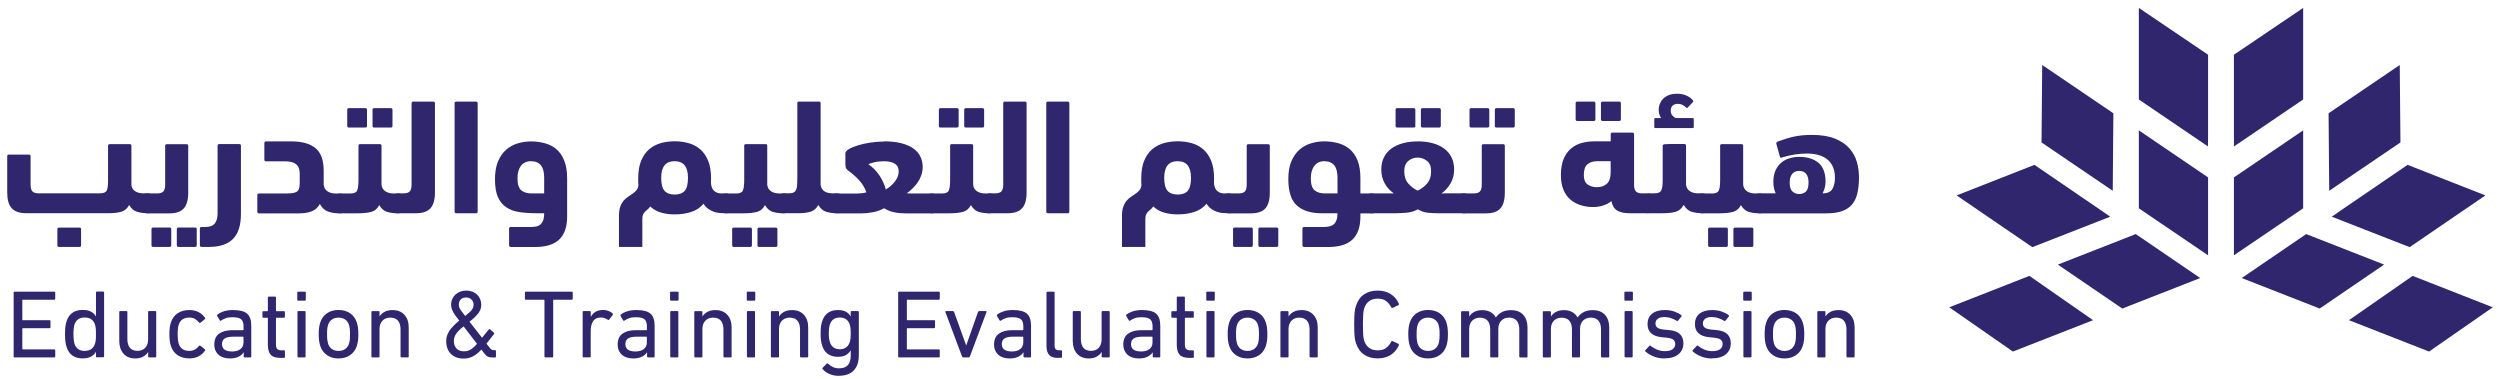 <svg width="284" height="43" viewBox="0 0 284 43" fill="none" xmlns="http://www.w3.org/2000/svg">
<path d="M12.274 16.562C12.274 16.439 12.339 16.375 12.463 16.375H14.74C14.864 16.375 14.929 16.439 14.929 16.562V21C14.954 21.298 15.084 21.538 15.331 21.706C15.571 21.881 15.915 21.965 16.35 21.965H16.759C17.005 21.965 17.193 22.049 17.317 22.224C17.44 22.399 17.505 22.684 17.505 23.079C17.505 23.837 17.258 24.22 16.759 24.22C16.298 24.22 15.896 24.161 15.545 24.051C15.195 23.941 14.903 23.682 14.669 23.287C14.481 23.662 14.202 23.909 13.838 24.032C13.468 24.155 12.956 24.22 12.294 24.22H3.007C2.222 24.22 1.664 24.032 1.327 23.649C0.989 23.274 0.82 22.678 0.82 21.868V17.748C0.82 17.625 0.885 17.56 1.009 17.56H3.286C3.41 17.56 3.475 17.625 3.475 17.748V20.974C3.475 21.35 3.546 21.602 3.689 21.745C3.831 21.887 4.059 21.959 4.37 21.959H11.359C11.755 21.959 12.008 21.861 12.119 21.661C12.222 21.46 12.274 21.097 12.274 20.559V16.549V16.562ZM6.706 28.055C6.583 28.055 6.518 27.99 6.518 27.867V26.04C6.518 25.917 6.583 25.852 6.706 25.852H9.023C9.146 25.852 9.211 25.917 9.211 26.04V27.867C9.211 27.99 9.146 28.055 9.023 28.055H6.706Z" fill="#2F266D"/>
<path d="M16.704 24.226C16.458 24.226 16.27 24.149 16.146 23.993C16.023 23.838 15.958 23.559 15.958 23.164C15.958 22.367 16.205 21.972 16.704 21.972H17.866C18.177 21.972 18.405 21.901 18.547 21.758C18.69 21.616 18.762 21.357 18.762 20.987V16.569C18.762 16.446 18.82 16.381 18.95 16.381H21.195C21.318 16.381 21.383 16.446 21.383 16.569V21.888C21.383 22.698 21.215 23.294 20.884 23.669C20.553 24.051 19.994 24.239 19.216 24.239H16.717L16.704 24.226ZM17.399 28.048C17.275 28.048 17.21 27.984 17.21 27.86V26.034C17.21 25.911 17.275 25.846 17.399 25.846H19.268C19.391 25.846 19.456 25.911 19.456 26.034V27.86C19.456 27.984 19.391 28.048 19.268 28.048H17.399ZM20.274 28.048C20.15 28.048 20.085 27.984 20.085 27.86V26.034C20.085 25.911 20.15 25.846 20.274 25.846H22.162C22.285 25.846 22.35 25.911 22.35 26.034V27.86C22.35 27.984 22.285 28.048 22.162 28.048H20.274Z" fill="#2F266D"/>
<path d="M22.893 28.048C22.77 28.048 22.705 27.983 22.705 27.86V25.975C22.705 25.852 22.77 25.787 22.893 25.787H23.302C23.815 25.787 24.178 25.657 24.392 25.398C24.613 25.139 24.717 24.737 24.717 24.206V16.555C24.717 16.433 24.782 16.368 24.905 16.368H27.183C27.306 16.368 27.371 16.433 27.371 16.555V24.297C27.371 25.579 27.073 26.525 26.476 27.134C25.878 27.743 24.97 28.048 23.75 28.048H22.893Z" fill="#2F266D"/>
<path d="M32.645 21.972C32.956 21.972 33.203 21.953 33.391 21.907C33.579 21.862 33.716 21.791 33.813 21.693C33.91 21.596 33.969 21.467 34.001 21.305C34.034 21.143 34.047 20.942 34.047 20.709V19.705C34.047 19.219 33.904 18.869 33.625 18.649C33.346 18.428 32.924 18.325 32.366 18.325H30.218C30.095 18.325 30.03 18.26 30.03 18.137V16.252C30.03 16.129 30.095 16.064 30.218 16.064H33.151C34.313 16.064 35.202 16.317 35.831 16.822C36.461 17.327 36.772 18.195 36.772 19.426V20.974C36.798 21.285 36.928 21.532 37.175 21.713C37.415 21.894 37.759 21.985 38.194 21.985H38.602C38.849 21.985 39.037 22.069 39.16 22.244C39.284 22.419 39.349 22.704 39.349 23.099C39.349 23.857 39.102 24.239 38.602 24.239C38.103 24.239 37.648 24.168 37.266 24.032C36.883 23.896 36.578 23.611 36.337 23.177C36.11 23.572 35.805 23.851 35.41 24.006C35.02 24.162 34.527 24.239 33.943 24.239H29.42C29.296 24.239 29.231 24.174 29.231 24.052V22.166C29.231 22.043 29.296 21.979 29.42 21.979H32.632L32.645 21.972Z" fill="#2F266D"/>
<path d="M40.718 16.562C40.718 16.439 40.776 16.374 40.906 16.374H43.151C43.275 16.374 43.34 16.439 43.34 16.562V20.967C43.366 21.278 43.495 21.524 43.742 21.706C43.982 21.887 44.326 21.978 44.761 21.978H45.189C45.436 21.978 45.624 22.062 45.747 22.237C45.871 22.412 45.935 22.697 45.935 23.092C45.935 23.85 45.689 24.232 45.189 24.232C44.69 24.232 44.307 24.174 43.956 24.064C43.606 23.954 43.314 23.695 43.08 23.299C42.879 23.695 42.587 23.954 42.197 24.064C41.808 24.174 41.276 24.232 40.595 24.232H38.667C38.421 24.232 38.232 24.154 38.109 23.999C37.986 23.843 37.921 23.552 37.921 23.131C37.921 22.71 37.979 22.412 38.096 22.237C38.213 22.062 38.408 21.978 38.667 21.978H39.829C40.225 21.978 40.478 21.861 40.575 21.634C40.672 21.408 40.724 21.013 40.724 20.449V16.569L40.718 16.562ZM39.634 14.489C39.511 14.489 39.446 14.424 39.446 14.301V12.475C39.446 12.351 39.511 12.287 39.634 12.287H41.503C41.626 12.287 41.691 12.351 41.691 12.475V14.301C41.691 14.424 41.626 14.489 41.503 14.489H39.634ZM42.509 14.489C42.386 14.489 42.321 14.424 42.321 14.301V12.475C42.321 12.351 42.386 12.287 42.509 12.287H44.398C44.521 12.287 44.586 12.351 44.586 12.475V14.301C44.586 14.424 44.521 14.489 44.398 14.489H42.509Z" fill="#2F266D"/>
<path d="M45.204 24.226C44.958 24.226 44.77 24.18 44.646 24.096C44.523 24.012 44.458 23.837 44.458 23.571C44.458 23.422 44.471 23.254 44.503 23.066C44.536 22.878 44.575 22.703 44.633 22.541C44.692 22.379 44.763 22.243 44.86 22.133C44.958 22.023 45.068 21.965 45.204 21.965H45.86C46.171 21.965 46.398 21.893 46.541 21.751C46.684 21.608 46.755 21.349 46.755 20.98V11.729C46.755 11.606 46.82 11.541 46.944 11.541H49.221C49.345 11.541 49.41 11.606 49.41 11.729V21.874C49.41 22.684 49.241 23.28 48.903 23.655C48.566 24.038 48.008 24.226 47.223 24.226H45.204Z" fill="#2F266D"/>
<path d="M54.262 24.038C54.262 24.161 54.197 24.226 54.074 24.226H51.829C51.706 24.226 51.641 24.161 51.641 24.038V11.729C51.641 11.606 51.706 11.541 51.829 11.541H54.074C54.197 11.541 54.262 11.606 54.262 11.729V24.038Z" fill="#2F266D"/>
<path d="M58.022 28.048C57.898 28.048 57.833 27.984 57.833 27.861V25.976C57.833 25.852 57.898 25.788 58.022 25.788H60.17C60.416 25.788 60.643 25.775 60.844 25.742C61.046 25.71 61.214 25.639 61.357 25.529C61.5 25.418 61.61 25.256 61.695 25.056C61.773 24.848 61.818 24.576 61.818 24.226H61.033C60.286 24.226 59.618 24.181 59.021 24.097C58.43 24.013 57.924 23.825 57.509 23.546C57.094 23.268 56.776 22.872 56.555 22.374C56.334 21.868 56.23 21.195 56.23 20.352C56.23 19.556 56.347 18.882 56.574 18.338C56.802 17.794 57.113 17.347 57.489 17.016C57.872 16.679 58.307 16.44 58.8 16.291C59.294 16.142 59.8 16.064 60.325 16.064C60.851 16.064 61.396 16.135 61.896 16.271C62.395 16.407 62.83 16.634 63.207 16.951C63.583 17.269 63.875 17.696 64.096 18.241C64.316 18.785 64.427 19.452 64.427 20.249V24.596C64.427 25.762 64.128 26.636 63.531 27.206C62.934 27.776 62.006 28.061 60.747 28.061H58.022V28.048ZM60.338 18.312C59.826 18.312 59.443 18.487 59.177 18.837C58.917 19.186 58.787 19.659 58.787 20.255C58.787 20.942 58.937 21.395 59.229 21.629C59.521 21.862 59.904 21.972 60.377 21.972H61.818V20.165C61.818 18.934 61.325 18.318 60.345 18.318L60.338 18.312Z" fill="#2F266D"/>
<path d="M76.636 24.355C76.072 24.355 75.559 24.284 75.092 24.148C74.624 24.012 74.216 23.779 73.865 23.455C73.774 23.591 73.683 23.695 73.586 23.772C73.489 23.85 73.391 23.928 73.294 24.025C73.197 24.122 73.125 24.232 73.061 24.362C72.996 24.491 72.97 24.673 72.97 24.893V28.048H70.315V24.504C70.315 24.083 70.367 23.733 70.465 23.468C70.562 23.202 70.692 22.975 70.848 22.794C71.003 22.613 71.172 22.464 71.354 22.347C71.535 22.23 71.711 22.114 71.879 21.991C72.048 21.874 72.191 21.744 72.308 21.602C72.424 21.459 72.496 21.272 72.522 21.032C72.509 20.922 72.502 20.805 72.502 20.676V20.287C72.502 19.464 72.613 18.784 72.84 18.246C73.067 17.709 73.365 17.275 73.748 16.951C74.131 16.627 74.573 16.4 75.072 16.258C75.572 16.122 76.098 16.05 76.643 16.05C77.188 16.05 77.713 16.122 78.213 16.258C78.713 16.394 79.154 16.627 79.531 16.951C79.913 17.275 80.212 17.709 80.439 18.246C80.666 18.784 80.777 19.471 80.777 20.287C80.777 20.371 80.777 20.455 80.77 20.54C80.764 20.617 80.764 20.695 80.764 20.773C80.79 21.181 80.906 21.485 81.121 21.68C81.335 21.874 81.601 21.971 81.925 21.971H82.451C82.698 21.971 82.886 22.055 83.009 22.23C83.132 22.405 83.197 22.69 83.197 23.085C83.197 23.843 82.951 24.226 82.451 24.226C82.224 24.226 81.997 24.219 81.769 24.2C81.536 24.18 81.315 24.135 81.095 24.057C80.874 23.98 80.666 23.876 80.465 23.733C80.264 23.591 80.082 23.396 79.92 23.144C79.544 23.591 79.076 23.908 78.505 24.083C77.934 24.265 77.318 24.355 76.643 24.355H76.636ZM76.636 18.311C75.624 18.311 75.111 18.939 75.111 20.196C75.111 20.902 75.241 21.401 75.494 21.68C75.747 21.958 76.13 22.101 76.636 22.101C77.142 22.101 77.538 21.958 77.785 21.68C78.031 21.401 78.155 20.909 78.155 20.196C78.155 18.939 77.649 18.311 76.63 18.311H76.636Z" fill="#2F266D"/>
<path d="M84.537 16.562C84.537 16.439 84.596 16.375 84.725 16.375H86.971C87.094 16.375 87.159 16.439 87.159 16.562V20.968C87.185 21.278 87.315 21.525 87.561 21.706C87.802 21.887 88.145 21.978 88.58 21.978H89.008C89.255 21.978 89.443 22.062 89.567 22.237C89.69 22.412 89.755 22.697 89.755 23.092C89.755 23.85 89.508 24.232 89.008 24.232C88.509 24.232 88.126 24.174 87.775 24.064C87.425 23.954 87.133 23.695 86.899 23.3C86.698 23.695 86.406 23.954 86.017 24.064C85.627 24.174 85.095 24.232 84.414 24.232H82.487C82.24 24.232 82.052 24.155 81.928 23.999C81.805 23.844 81.74 23.552 81.74 23.131C81.74 22.71 81.799 22.412 81.915 22.237C82.032 22.062 82.227 21.978 82.487 21.978H83.648C84.044 21.978 84.297 21.861 84.394 21.635C84.492 21.408 84.544 21.013 84.544 20.449V16.569L84.537 16.562ZM83.363 28.055C83.239 28.055 83.174 27.99 83.174 27.867V26.04C83.174 25.917 83.239 25.852 83.363 25.852H85.232C85.355 25.852 85.42 25.917 85.42 26.04V27.867C85.42 27.99 85.355 28.055 85.232 28.055H83.363ZM86.237 28.055C86.114 28.055 86.049 27.99 86.049 27.867V26.04C86.049 25.917 86.114 25.852 86.237 25.852H88.126C88.249 25.852 88.314 25.917 88.314 26.04V27.867C88.314 27.99 88.249 28.055 88.126 28.055H86.237Z" fill="#2F266D"/>
<path d="M90.57 11.729C90.57 11.606 90.635 11.541 90.758 11.541H93.036C93.159 11.541 93.224 11.606 93.224 11.729V20.961C93.25 21.285 93.38 21.531 93.613 21.706C93.847 21.881 94.191 21.965 94.639 21.965H95.067C95.314 21.965 95.502 22.049 95.625 22.224C95.748 22.399 95.813 22.684 95.813 23.079C95.813 23.837 95.567 24.219 95.067 24.219C94.567 24.219 94.184 24.161 93.834 24.051C93.484 23.941 93.192 23.681 92.958 23.286C92.77 23.649 92.497 23.895 92.147 24.025C91.79 24.154 91.31 24.219 90.7 24.219H89.019C88.772 24.219 88.584 24.174 88.461 24.09C88.337 24.005 88.272 23.831 88.272 23.565C88.272 23.416 88.285 23.247 88.318 23.06C88.35 22.872 88.389 22.697 88.448 22.535C88.506 22.373 88.578 22.237 88.675 22.127C88.772 22.017 88.882 21.958 89.019 21.958H89.674C89.888 21.958 90.057 21.919 90.18 21.848C90.304 21.777 90.394 21.667 90.453 21.524C90.511 21.382 90.544 21.207 90.557 20.993C90.57 20.779 90.576 20.54 90.576 20.267V11.723L90.57 11.729Z" fill="#2F266D"/>
<path d="M100.424 16.057C101.183 16.057 101.838 16.128 102.396 16.271C102.948 16.413 103.409 16.614 103.772 16.88C104.136 17.139 104.395 17.45 104.564 17.806C104.733 18.163 104.817 18.545 104.817 18.953C104.817 19.29 104.765 19.607 104.661 19.905C104.557 20.203 104.415 20.482 104.239 20.734C104.064 20.987 103.869 21.22 103.649 21.427C103.428 21.635 103.214 21.81 103.006 21.959C103.143 21.972 103.285 21.978 103.428 21.978H105.829C106.076 21.978 106.258 22.062 106.374 22.231C106.485 22.399 106.543 22.684 106.543 23.079C106.543 23.539 106.478 23.85 106.348 24.006C106.219 24.161 106.043 24.239 105.836 24.239H102.864C102.416 24.239 101.988 24.2 101.585 24.116C101.183 24.038 100.8 23.883 100.437 23.656C100.028 23.883 99.586 24.032 99.126 24.116C98.665 24.194 98.256 24.239 97.893 24.239H95.07C94.823 24.239 94.641 24.168 94.531 24.032C94.421 23.896 94.362 23.604 94.362 23.157C94.362 22.807 94.408 22.529 94.505 22.308C94.596 22.088 94.791 21.985 95.076 21.985H97.036C97.25 21.985 97.477 21.985 97.717 21.965C97.957 21.952 98.191 21.913 98.418 21.855C98.243 21.33 97.964 20.864 97.575 20.449C97.185 20.035 96.763 19.665 96.303 19.341C96.205 19.264 96.134 19.18 96.095 19.069C96.056 18.966 96.037 18.817 96.037 18.629V17.418C96.037 17.256 96.166 17.1 96.426 16.945C96.686 16.789 97.029 16.647 97.445 16.517C97.86 16.387 98.334 16.284 98.853 16.2C99.379 16.122 99.898 16.077 100.424 16.077V16.057ZM100.631 21.525C101.04 21.279 101.39 20.974 101.67 20.611C101.949 20.248 102.091 19.873 102.091 19.471C102.091 19.069 101.942 18.778 101.65 18.596C101.358 18.409 100.949 18.318 100.424 18.318C100.002 18.318 99.625 18.357 99.301 18.441C98.976 18.519 98.762 18.596 98.645 18.655C99.158 19.005 99.58 19.439 99.917 19.951C100.255 20.469 100.488 20.993 100.625 21.525H100.631Z" fill="#2F266D"/>
<path d="M107.929 16.562C107.929 16.439 107.987 16.374 108.117 16.374H110.362C110.486 16.374 110.551 16.439 110.551 16.562V20.967C110.577 21.278 110.706 21.524 110.953 21.706C111.193 21.887 111.537 21.978 111.972 21.978H112.4C112.647 21.978 112.835 22.062 112.958 22.237C113.082 22.412 113.146 22.697 113.146 23.092C113.146 23.85 112.9 24.232 112.4 24.232C111.9 24.232 111.518 24.174 111.167 24.064C110.817 23.954 110.525 23.695 110.291 23.299C110.09 23.695 109.798 23.954 109.408 24.064C109.019 24.174 108.487 24.232 107.806 24.232H105.878C105.632 24.232 105.443 24.154 105.32 23.999C105.197 23.843 105.132 23.552 105.132 23.131C105.132 22.71 105.19 22.412 105.307 22.237C105.424 22.062 105.619 21.978 105.878 21.978H107.04C107.436 21.978 107.689 21.861 107.786 21.634C107.883 21.408 107.935 21.013 107.935 20.449V16.569L107.929 16.562ZM106.845 14.489C106.722 14.489 106.657 14.424 106.657 14.301V12.475C106.657 12.351 106.722 12.287 106.845 12.287H108.714C108.837 12.287 108.902 12.351 108.902 12.475V14.301C108.902 14.424 108.837 14.489 108.714 14.489H106.845ZM109.72 14.489C109.597 14.489 109.532 14.424 109.532 14.301V12.475C109.532 12.351 109.597 12.287 109.72 12.287H111.608C111.732 12.287 111.797 12.351 111.797 12.475V14.301C111.797 14.424 111.732 14.489 111.608 14.489H109.72Z" fill="#2F266D"/>
<path d="M112.415 24.226C112.169 24.226 111.98 24.18 111.857 24.096C111.734 24.012 111.669 23.837 111.669 23.571C111.669 23.422 111.682 23.254 111.714 23.066C111.747 22.878 111.786 22.703 111.844 22.541C111.903 22.379 111.974 22.243 112.071 22.133C112.169 22.023 112.279 21.965 112.415 21.965H113.071C113.382 21.965 113.609 21.893 113.752 21.751C113.895 21.608 113.966 21.349 113.966 20.98V11.729C113.966 11.606 114.031 11.541 114.154 11.541H116.432C116.556 11.541 116.62 11.606 116.62 11.729V21.874C116.62 22.684 116.452 23.28 116.114 23.655C115.777 24.038 115.219 24.226 114.433 24.226H112.415Z" fill="#2F266D"/>
<path d="M121.479 24.038C121.479 24.161 121.414 24.226 121.291 24.226H119.046C118.922 24.226 118.857 24.161 118.857 24.038V11.729C118.857 11.606 118.922 11.541 119.046 11.541H121.291C121.414 11.541 121.479 11.606 121.479 11.729V24.038Z" fill="#2F266D"/>
<path d="M133.779 24.355C133.214 24.355 132.702 24.284 132.234 24.148C131.767 24.012 131.358 23.779 131.008 23.455C130.917 23.591 130.826 23.695 130.729 23.772C130.631 23.85 130.534 23.928 130.437 24.025C130.339 24.122 130.268 24.232 130.203 24.362C130.138 24.491 130.112 24.673 130.112 24.893V28.048H127.458V24.504C127.458 24.083 127.51 23.733 127.607 23.468C127.705 23.202 127.834 22.975 127.99 22.794C128.146 22.613 128.315 22.464 128.496 22.347C128.678 22.23 128.853 22.114 129.022 21.991C129.191 21.874 129.333 21.744 129.45 21.602C129.567 21.459 129.638 21.272 129.664 21.032C129.651 20.922 129.645 20.805 129.645 20.676V20.287C129.645 19.464 129.755 18.784 129.982 18.246C130.21 17.709 130.508 17.275 130.891 16.951C131.274 16.627 131.715 16.4 132.215 16.258C132.715 16.122 133.24 16.05 133.785 16.05C134.33 16.05 134.856 16.122 135.356 16.258C135.855 16.394 136.297 16.627 136.673 16.951C137.056 17.275 137.355 17.709 137.582 18.246C137.809 18.784 137.919 19.471 137.919 20.287C137.919 20.371 137.919 20.455 137.913 20.54C137.906 20.617 137.906 20.695 137.906 20.773C137.932 21.181 138.049 21.485 138.263 21.68C138.477 21.874 138.743 21.971 139.068 21.971H139.593C139.84 21.971 140.028 22.055 140.152 22.23C140.275 22.405 140.34 22.69 140.34 23.085C140.34 23.843 140.093 24.226 139.593 24.226C139.366 24.226 139.139 24.219 138.912 24.2C138.678 24.18 138.458 24.135 138.237 24.057C138.016 23.98 137.809 23.876 137.608 23.733C137.406 23.591 137.225 23.396 137.063 23.144C136.686 23.591 136.219 23.908 135.648 24.083C135.077 24.265 134.46 24.355 133.785 24.355H133.779ZM133.779 18.311C132.766 18.311 132.254 18.939 132.254 20.196C132.254 20.902 132.384 21.401 132.637 21.68C132.89 21.958 133.273 22.101 133.779 22.101C134.285 22.101 134.681 21.958 134.927 21.68C135.174 21.401 135.297 20.909 135.297 20.196C135.297 18.939 134.791 18.311 133.772 18.311H133.779Z" fill="#2F266D"/>
<path d="M139.569 24.226C139.322 24.226 139.134 24.149 139.01 23.993C138.887 23.838 138.822 23.559 138.822 23.164C138.822 22.367 139.069 21.972 139.569 21.972H140.73C141.042 21.972 141.269 21.901 141.412 21.758C141.554 21.616 141.626 21.357 141.626 20.987V16.569C141.626 16.446 141.684 16.381 141.814 16.381H144.059C144.183 16.381 144.248 16.446 144.248 16.569V21.888C144.248 22.698 144.079 23.294 143.748 23.669C143.417 24.051 142.859 24.239 142.08 24.239H139.582L139.569 24.226ZM140.263 28.048C140.14 28.048 140.075 27.984 140.075 27.86V26.034C140.075 25.911 140.14 25.846 140.263 25.846H142.132C142.255 25.846 142.32 25.911 142.32 26.034V27.86C142.32 27.984 142.255 28.048 142.132 28.048H140.263ZM143.138 28.048C143.015 28.048 142.95 27.984 142.95 27.86V26.034C142.95 25.911 143.015 25.846 143.138 25.846H145.026C145.15 25.846 145.214 25.911 145.214 26.034V27.86C145.214 27.984 145.15 28.048 145.026 28.048H143.138Z" fill="#2F266D"/>
<path d="M148.144 28.048C148.02 28.048 147.955 27.983 147.955 27.86V25.975C147.955 25.852 148.02 25.787 148.144 25.787H150.292C150.551 25.787 150.785 25.768 150.993 25.723C151.2 25.677 151.369 25.599 151.505 25.489C151.642 25.379 151.745 25.217 151.823 25.016C151.901 24.809 151.934 24.55 151.934 24.226H150.142C148.922 24.226 147.981 23.934 147.332 23.352C146.677 22.768 146.353 21.764 146.353 20.346C146.353 19.549 146.469 18.875 146.696 18.331C146.93 17.787 147.235 17.34 147.612 17.009C147.994 16.672 148.429 16.433 148.922 16.284C149.416 16.135 149.922 16.057 150.447 16.057C150.973 16.057 151.518 16.128 152.018 16.264C152.518 16.401 152.952 16.627 153.329 16.945C153.705 17.262 153.997 17.69 154.218 18.234C154.439 18.771 154.542 19.445 154.542 20.242V21.978H155.814C156.314 21.978 156.561 22.354 156.561 23.099C156.561 23.572 156.502 23.876 156.385 24.025C156.269 24.174 156.08 24.239 155.814 24.239H154.542V24.595C154.542 25.761 154.244 26.636 153.647 27.206C153.05 27.776 152.122 28.061 150.863 28.061H148.137L148.144 28.048ZM150.46 18.311C149.961 18.311 149.578 18.486 149.312 18.836C149.046 19.186 148.909 19.659 148.909 20.255C148.909 20.942 149.059 21.395 149.351 21.628C149.643 21.861 150.026 21.972 150.499 21.972H151.94V20.164C151.94 18.933 151.447 18.318 150.46 18.318V18.311Z" fill="#2F266D"/>
<path d="M161.049 16.057C161.685 16.057 162.256 16.128 162.762 16.271C163.275 16.413 163.71 16.62 164.067 16.886C164.424 17.152 164.703 17.488 164.897 17.884C165.092 18.279 165.189 18.739 165.189 19.264C165.189 19.847 165.053 20.371 164.781 20.838C164.508 21.304 164.164 21.686 163.742 21.984C163.84 21.971 163.943 21.965 164.054 21.965H166.267C166.513 21.965 166.701 22.043 166.825 22.198C166.948 22.354 167.013 22.652 167.013 23.086C167.013 23.52 166.955 23.805 166.838 23.973C166.721 24.142 166.533 24.226 166.267 24.226H163.483C163.035 24.226 162.613 24.206 162.211 24.168C161.808 24.129 161.432 23.999 161.069 23.779C160.66 24.006 160.218 24.135 159.751 24.168C159.284 24.2 158.869 24.226 158.505 24.226H155.799C155.539 24.226 155.345 24.142 155.228 23.967C155.111 23.792 155.053 23.494 155.053 23.073C155.053 22.677 155.111 22.392 155.228 22.224C155.345 22.056 155.533 21.971 155.799 21.971H158.343C157.921 21.686 157.577 21.311 157.311 20.844C157.045 20.378 156.915 19.853 156.915 19.27C156.915 18.745 157.013 18.285 157.207 17.89C157.402 17.495 157.675 17.158 158.038 16.892C158.395 16.627 158.836 16.42 159.342 16.277C159.855 16.135 160.426 16.063 161.056 16.063L161.049 16.057ZM158.726 14.489C158.603 14.489 158.538 14.424 158.538 14.301V12.475C158.538 12.351 158.603 12.287 158.726 12.287H160.595C160.718 12.287 160.783 12.351 160.783 12.475V14.301C160.783 14.424 160.718 14.489 160.595 14.489H158.726ZM161.049 17.903C160.647 17.903 160.296 18.026 159.985 18.279C159.68 18.525 159.524 18.927 159.524 19.471C159.524 20.015 159.673 20.501 159.978 20.844C160.277 21.188 160.634 21.46 161.049 21.654C161.464 21.453 161.821 21.188 162.12 20.844C162.418 20.501 162.574 20.047 162.574 19.471C162.574 18.894 162.418 18.525 162.107 18.279C161.795 18.033 161.445 17.903 161.056 17.903H161.049ZM161.601 14.489C161.477 14.489 161.412 14.424 161.412 14.301V12.475C161.412 12.351 161.477 12.287 161.601 12.287H163.489C163.612 12.287 163.677 12.351 163.677 12.475V14.301C163.677 14.424 163.612 14.489 163.489 14.489H161.601Z" fill="#2F266D"/>
<path d="M166.27 24.226C166.023 24.226 165.835 24.148 165.712 23.992C165.588 23.837 165.523 23.558 165.523 23.163C165.523 22.366 165.77 21.971 166.27 21.971H167.431C167.743 21.971 167.97 21.9 168.113 21.758C168.256 21.615 168.327 21.356 168.327 20.987V16.569C168.327 16.446 168.385 16.381 168.515 16.381H170.76C170.884 16.381 170.949 16.446 170.949 16.569V21.887C170.949 22.697 170.78 23.293 170.449 23.669C170.118 24.051 169.56 24.239 168.781 24.239H166.283L166.27 24.226ZM167.126 14.489C167.003 14.489 166.938 14.424 166.938 14.301V12.475C166.938 12.351 167.003 12.287 167.126 12.287H168.995C169.119 12.287 169.184 12.351 169.184 12.475V14.301C169.184 14.424 169.119 14.489 168.995 14.489H167.126ZM170.001 14.489C169.878 14.489 169.813 14.424 169.813 14.301V12.475C169.813 12.351 169.878 12.287 170.001 12.287H171.89C172.013 12.287 172.078 12.351 172.078 12.475V14.301C172.078 14.424 172.013 14.489 171.89 14.489H170.001Z" fill="#2F266D"/>
<path d="M182.977 16.057V15.254C182.977 15.13 183.042 15.066 183.165 15.066H185.443C185.567 15.066 185.631 15.13 185.631 15.254V20.98C185.631 21.356 185.703 21.608 185.846 21.751C185.988 21.893 186.216 21.965 186.527 21.965H187.105C187.604 21.965 187.851 22.347 187.851 23.105C187.851 23.539 187.792 23.837 187.676 23.992C187.559 24.148 187.364 24.226 187.105 24.226H185.164C184.554 24.226 184.08 24.128 183.737 23.934C183.393 23.74 183.165 23.377 183.055 22.846C182.783 23.073 182.465 23.235 182.101 23.351C181.738 23.468 181.361 23.52 180.959 23.52C180.472 23.52 180.012 23.448 179.57 23.312C179.129 23.176 178.74 22.962 178.402 22.677C178.065 22.392 177.799 22.017 177.61 21.557C177.416 21.097 177.318 20.54 177.318 19.879C177.318 19.134 177.429 18.512 177.643 18.02C177.857 17.527 178.149 17.139 178.499 16.847C178.856 16.556 179.259 16.348 179.713 16.232C180.167 16.115 180.635 16.057 181.102 16.057H182.971H182.977ZM179.181 13.744C179.058 13.744 178.993 13.679 178.993 13.556V11.729C178.993 11.606 179.058 11.541 179.181 11.541H181.05C181.173 11.541 181.238 11.606 181.238 11.729V13.556C181.238 13.679 181.173 13.744 181.05 13.744H179.181ZM181.433 21.259C181.906 21.259 182.276 21.123 182.555 20.857C182.834 20.591 182.971 20.17 182.971 19.6V18.311H181.485C181.017 18.311 180.635 18.421 180.349 18.648C180.063 18.875 179.921 19.283 179.921 19.879C179.921 20.391 180.063 20.747 180.349 20.954C180.635 21.162 180.991 21.265 181.426 21.265L181.433 21.259ZM182.056 13.744C181.932 13.744 181.868 13.679 181.868 13.556V11.729C181.868 11.606 181.932 11.541 182.056 11.541H183.944C184.067 11.541 184.132 11.606 184.132 11.729V13.556C184.132 13.679 184.067 13.744 183.944 13.744H182.056Z" fill="#2F266D"/>
<path d="M191.256 23.293C191.042 23.682 190.75 23.928 190.38 24.051C190.003 24.168 189.484 24.226 188.809 24.226H187.317C187.07 24.226 186.882 24.187 186.758 24.103C186.635 24.025 186.57 23.844 186.57 23.572C186.57 23.41 186.583 23.235 186.609 23.047C186.635 22.859 186.681 22.684 186.739 22.522C186.804 22.36 186.882 22.224 186.986 22.121C187.089 22.017 187.213 21.959 187.362 21.959H187.979C188.368 21.959 188.608 21.849 188.718 21.635C188.822 21.415 188.881 21.026 188.881 20.469V16.549C188.881 16.452 188.971 16.394 189.153 16.381C189.335 16.368 189.491 16.362 189.627 16.362H191.347C191.47 16.362 191.535 16.426 191.535 16.549V20.955C191.561 21.266 191.697 21.512 191.937 21.693C192.177 21.875 192.521 21.965 192.956 21.965H193.384C193.631 21.965 193.819 22.049 193.942 22.224C194.066 22.399 194.131 22.684 194.131 23.079C194.131 23.837 193.884 24.22 193.384 24.22C192.885 24.22 192.502 24.161 192.151 24.051C191.801 23.941 191.509 23.682 191.275 23.287L191.256 23.293ZM188.692 13.408C188.621 13.284 188.556 13.149 188.504 12.999C188.452 12.851 188.426 12.676 188.426 12.475C188.426 12.248 188.465 12.028 188.55 11.814C188.634 11.6 188.757 11.399 188.926 11.225C189.095 11.05 189.309 10.914 189.581 10.803C189.854 10.693 190.172 10.648 190.542 10.648C190.938 10.648 191.301 10.726 191.619 10.875C191.937 11.024 192.171 11.205 192.32 11.419C192.372 11.484 192.365 11.542 192.301 11.607L191.704 12.242C191.652 12.293 191.6 12.28 191.535 12.203C191.399 12.08 191.256 11.976 191.113 11.905C190.97 11.833 190.795 11.795 190.6 11.795C190.354 11.795 190.153 11.866 190.01 12.002C189.867 12.138 189.796 12.326 189.796 12.559C189.796 12.792 189.854 12.961 189.964 13.097C190.075 13.233 190.198 13.336 190.341 13.414H192.301C192.378 13.414 192.411 13.459 192.411 13.544V14.418C192.411 14.502 192.372 14.548 192.301 14.548H188.037C187.959 14.548 187.927 14.502 187.927 14.418V13.544C187.927 13.459 187.966 13.414 188.037 13.414H188.692V13.408Z" fill="#2F266D"/>
<path d="M195.402 16.562C195.402 16.439 195.461 16.375 195.591 16.375H197.836C197.959 16.375 198.024 16.439 198.024 16.562V20.968C198.05 21.278 198.186 21.525 198.427 21.706C198.667 21.887 199.011 21.978 199.445 21.978H199.874C200.12 21.978 200.309 22.062 200.432 22.237C200.555 22.412 200.62 22.697 200.62 23.092C200.62 23.85 200.373 24.232 199.874 24.232C199.374 24.232 198.991 24.174 198.641 24.064C198.29 23.954 197.998 23.695 197.765 23.3C197.57 23.695 197.271 23.954 196.882 24.064C196.493 24.174 195.961 24.232 195.279 24.232H193.352C193.105 24.232 192.917 24.155 192.794 23.999C192.67 23.844 192.605 23.552 192.605 23.131C192.605 22.71 192.664 22.412 192.781 22.237C192.897 22.062 193.092 21.978 193.352 21.978H194.513C194.909 21.978 195.162 21.861 195.26 21.635C195.357 21.408 195.409 21.013 195.409 20.449V16.569L195.402 16.562ZM194.228 28.055C194.105 28.055 194.04 27.99 194.04 27.867V26.04C194.04 25.917 194.105 25.852 194.228 25.852H196.097C196.22 25.852 196.285 25.917 196.285 26.04V27.867C196.285 27.99 196.22 28.055 196.097 28.055H194.228ZM197.103 28.055C196.979 28.055 196.915 27.99 196.915 27.867V26.04C196.915 25.917 196.979 25.852 197.103 25.852H198.991C199.114 25.852 199.179 25.917 199.179 26.04V27.867C199.179 27.99 199.114 28.055 198.991 28.055H197.103Z" fill="#2F266D"/>
<path d="M199.889 24.226C199.642 24.226 199.454 24.141 199.331 23.973C199.207 23.805 199.143 23.52 199.143 23.124C199.143 22.729 199.201 22.418 199.318 22.237C199.435 22.055 199.623 21.965 199.889 21.965H201.719C201.544 21.589 201.453 21.155 201.453 20.656C201.453 20.157 201.537 19.71 201.706 19.348C201.875 18.985 202.089 18.693 202.361 18.473C202.627 18.246 202.939 18.084 203.289 17.981C203.64 17.877 203.997 17.819 204.373 17.819C205.308 17.819 206.041 18.046 206.58 18.499C207.118 18.952 207.384 19.672 207.384 20.656C207.384 20.915 207.352 21.155 207.28 21.375C207.209 21.596 207.131 21.79 207.047 21.965C207.605 21.965 207.981 21.796 208.17 21.453C208.358 21.11 208.449 20.689 208.449 20.196C208.449 19.704 208.371 19.296 208.215 18.946C208.059 18.596 207.839 18.311 207.56 18.091C207.28 17.871 206.943 17.702 206.554 17.599C206.164 17.495 205.729 17.443 205.256 17.443C204.834 17.443 204.386 17.475 203.919 17.547C203.452 17.618 202.997 17.715 202.543 17.858C202.491 17.884 202.433 17.903 202.355 17.916C202.277 17.929 202.232 17.896 202.206 17.825L201.816 16.426C201.79 16.348 201.784 16.284 201.79 16.232C201.797 16.18 201.842 16.128 201.933 16.089C202.543 15.856 203.147 15.668 203.737 15.532C204.328 15.396 205.029 15.325 205.84 15.325C206.885 15.325 207.754 15.467 208.449 15.746C209.143 16.024 209.688 16.394 210.09 16.854C210.493 17.314 210.778 17.832 210.941 18.402C211.103 18.972 211.181 19.561 211.181 20.157C211.181 20.857 211.116 21.459 210.992 21.978C210.869 22.496 210.662 22.917 210.369 23.254C210.077 23.591 209.688 23.837 209.214 23.999C208.734 24.161 208.137 24.239 207.43 24.239H199.902L199.889 24.226ZM204.399 19.412C204.055 19.412 203.783 19.529 203.594 19.756C203.406 19.989 203.309 20.313 203.309 20.734C203.309 21.155 203.393 21.492 203.568 21.693C203.744 21.893 203.984 22.01 204.289 22.036H204.49C204.808 22.01 205.055 21.893 205.21 21.693C205.373 21.485 205.45 21.168 205.45 20.734C205.45 20.3 205.36 19.983 205.184 19.756C205.003 19.529 204.743 19.412 204.399 19.412Z" fill="#2F266D"/>
<path d="M1.55 33.244C1.55 33.173 1.589 33.134 1.66 33.134H6.164C6.235 33.134 6.274 33.173 6.274 33.244V33.937C6.274 34.008 6.235 34.047 6.164 34.047H2.601C2.556 34.047 2.536 34.067 2.536 34.112V36.308C2.536 36.353 2.556 36.373 2.601 36.373H5.625C5.697 36.373 5.736 36.412 5.736 36.483V37.176C5.736 37.247 5.697 37.286 5.625 37.286H2.601C2.556 37.286 2.536 37.306 2.536 37.351V39.625C2.536 39.67 2.556 39.69 2.601 39.69H6.164C6.235 39.69 6.274 39.728 6.274 39.8V40.493C6.274 40.564 6.235 40.603 6.164 40.603H1.66C1.589 40.603 1.55 40.564 1.55 40.493V33.25V33.244Z" fill="#2F266D"/>
<path d="M11.014 40.597C10.943 40.597 10.904 40.558 10.904 40.487V39.982H10.891C10.768 40.196 10.586 40.371 10.346 40.507C10.106 40.643 9.788 40.714 9.392 40.714C8.931 40.714 8.548 40.61 8.237 40.397C7.932 40.183 7.711 39.872 7.575 39.451C7.504 39.237 7.452 39.017 7.426 38.79C7.4 38.563 7.387 38.285 7.387 37.954C7.387 37.624 7.4 37.352 7.426 37.125C7.452 36.905 7.504 36.684 7.575 36.471C7.705 36.056 7.925 35.739 8.237 35.525C8.542 35.311 8.931 35.208 9.392 35.208C9.788 35.208 10.106 35.272 10.346 35.408C10.586 35.544 10.768 35.719 10.891 35.933H10.904V33.232C10.904 33.16 10.943 33.122 11.014 33.122H11.715C11.787 33.122 11.826 33.16 11.826 33.232V40.474C11.826 40.545 11.787 40.584 11.715 40.584H11.014V40.597ZM9.619 39.859C10.223 39.859 10.605 39.593 10.787 39.056C10.833 38.932 10.865 38.783 10.878 38.608C10.898 38.434 10.904 38.22 10.904 37.954C10.904 37.689 10.898 37.475 10.878 37.306C10.859 37.138 10.826 36.989 10.787 36.859C10.612 36.335 10.223 36.069 9.619 36.069C9.016 36.069 8.646 36.335 8.464 36.859C8.419 37.008 8.386 37.164 8.373 37.345C8.354 37.52 8.347 37.727 8.347 37.961C8.347 38.194 8.354 38.408 8.373 38.589C8.393 38.764 8.425 38.919 8.464 39.062C8.646 39.593 9.035 39.865 9.619 39.865V39.859Z" fill="#2F266D"/>
<path d="M16.943 40.597C16.872 40.597 16.832 40.558 16.832 40.486V39.994H16.82C16.683 40.214 16.489 40.389 16.255 40.519C16.021 40.648 15.723 40.72 15.379 40.72C14.801 40.72 14.354 40.538 14.029 40.176C13.711 39.813 13.549 39.333 13.549 38.731V35.447C13.549 35.375 13.588 35.336 13.659 35.336H14.36C14.431 35.336 14.47 35.375 14.47 35.447V38.511C14.47 38.945 14.568 39.275 14.756 39.508C14.944 39.742 15.243 39.858 15.639 39.858C15.995 39.858 16.287 39.742 16.502 39.508C16.716 39.275 16.826 38.958 16.826 38.562V35.447C16.826 35.375 16.865 35.336 16.936 35.336H17.637C17.709 35.336 17.748 35.375 17.748 35.447V40.486C17.748 40.558 17.709 40.597 17.637 40.597H16.936H16.943Z" fill="#2F266D"/>
<path d="M19.242 37.967C19.242 37.676 19.255 37.423 19.288 37.203C19.314 36.989 19.359 36.801 19.411 36.639C19.56 36.179 19.813 35.83 20.183 35.584C20.547 35.344 20.988 35.221 21.494 35.221C21.896 35.221 22.253 35.298 22.552 35.454C22.857 35.609 23.104 35.83 23.292 36.108C23.331 36.166 23.318 36.218 23.259 36.264L22.773 36.659C22.714 36.704 22.662 36.698 22.617 36.646C22.461 36.458 22.299 36.316 22.13 36.218C21.961 36.121 21.747 36.076 21.481 36.076C21.195 36.076 20.949 36.141 20.741 36.277C20.534 36.413 20.391 36.62 20.3 36.898C20.255 37.035 20.222 37.19 20.209 37.358C20.19 37.527 20.183 37.728 20.183 37.961C20.183 38.194 20.19 38.395 20.209 38.57C20.229 38.745 20.261 38.9 20.3 39.036C20.391 39.315 20.534 39.522 20.741 39.658C20.949 39.794 21.189 39.859 21.481 39.859C21.747 39.859 21.961 39.814 22.13 39.717C22.299 39.619 22.461 39.477 22.617 39.289C22.662 39.237 22.714 39.237 22.773 39.276L23.259 39.671C23.318 39.717 23.331 39.768 23.292 39.827C23.104 40.105 22.857 40.325 22.552 40.481C22.247 40.636 21.896 40.714 21.494 40.714C20.988 40.714 20.553 40.591 20.183 40.351C19.82 40.112 19.56 39.755 19.411 39.295C19.359 39.133 19.32 38.946 19.288 38.732C19.255 38.518 19.242 38.259 19.242 37.961V37.967Z" fill="#2F266D"/>
<path d="M27.797 40.597C27.726 40.597 27.687 40.559 27.687 40.487V40.028H27.674C27.551 40.222 27.356 40.39 27.103 40.52C26.85 40.649 26.519 40.721 26.116 40.721C25.87 40.721 25.636 40.688 25.416 40.623C25.201 40.559 25.013 40.462 24.857 40.325C24.702 40.196 24.572 40.028 24.481 39.827C24.39 39.626 24.345 39.399 24.345 39.133C24.345 38.576 24.526 38.162 24.89 37.903C25.253 37.644 25.759 37.508 26.402 37.508H27.602C27.648 37.508 27.667 37.488 27.667 37.443V37.06C27.667 36.698 27.576 36.439 27.401 36.277C27.226 36.115 26.889 36.037 26.402 36.037C26.103 36.037 25.85 36.069 25.656 36.141C25.461 36.212 25.279 36.303 25.13 36.413C25.065 36.465 25.013 36.458 24.974 36.4L24.676 35.894C24.65 35.836 24.656 35.784 24.695 35.739C24.89 35.584 25.143 35.46 25.442 35.363C25.74 35.266 26.09 35.221 26.486 35.221C27.233 35.221 27.765 35.357 28.076 35.635C28.388 35.907 28.544 36.367 28.544 37.015V40.494C28.544 40.565 28.505 40.604 28.433 40.604H27.791L27.797 40.597ZM26.331 39.93C26.752 39.93 27.077 39.84 27.31 39.658C27.544 39.477 27.661 39.224 27.661 38.894V38.311C27.661 38.265 27.641 38.246 27.596 38.246H26.538C26.077 38.246 25.74 38.311 25.532 38.447C25.325 38.583 25.221 38.797 25.221 39.101C25.221 39.373 25.318 39.574 25.506 39.717C25.695 39.852 25.967 39.924 26.324 39.924L26.331 39.93Z" fill="#2F266D"/>
<path d="M31.85 40.655C31.337 40.655 30.974 40.539 30.753 40.299C30.539 40.059 30.429 39.684 30.429 39.165V36.16C30.429 36.114 30.41 36.095 30.364 36.095H29.923C29.851 36.095 29.812 36.056 29.812 35.985V35.46C29.812 35.389 29.851 35.35 29.923 35.35H30.364C30.41 35.35 30.429 35.33 30.429 35.285V33.801C30.429 33.73 30.468 33.691 30.539 33.691H31.24C31.312 33.691 31.351 33.73 31.351 33.801V35.285C31.351 35.33 31.37 35.35 31.415 35.35H32.253C32.324 35.35 32.363 35.389 32.363 35.46V35.985C32.363 36.056 32.324 36.095 32.253 36.095H31.415C31.37 36.095 31.351 36.114 31.351 36.16V39.133C31.351 39.399 31.402 39.574 31.513 39.664C31.617 39.755 31.792 39.8 32.025 39.8H32.259C32.33 39.8 32.369 39.839 32.369 39.91V40.545C32.369 40.617 32.33 40.655 32.259 40.655H31.85Z" fill="#2F266D"/>
<path d="M33.884 34.157C33.812 34.157 33.773 34.118 33.773 34.047V33.244C33.773 33.173 33.812 33.134 33.884 33.134H34.63C34.701 33.134 34.74 33.173 34.74 33.244V34.047C34.74 34.118 34.701 34.157 34.63 34.157H33.884ZM33.903 40.597C33.832 40.597 33.793 40.558 33.793 40.486V35.447C33.793 35.375 33.832 35.336 33.903 35.336H34.604C34.675 35.336 34.714 35.375 34.714 35.447V40.486C34.714 40.558 34.675 40.597 34.604 40.597H33.903Z" fill="#2F266D"/>
<path d="M38.458 40.72C37.945 40.72 37.504 40.597 37.147 40.344C36.784 40.098 36.531 39.748 36.381 39.301C36.323 39.12 36.277 38.926 36.252 38.725C36.219 38.524 36.206 38.272 36.206 37.961C36.206 37.65 36.219 37.404 36.252 37.203C36.277 37.002 36.323 36.814 36.381 36.633C36.531 36.179 36.784 35.829 37.147 35.583C37.511 35.337 37.945 35.214 38.458 35.214C38.971 35.214 39.412 35.337 39.769 35.583C40.126 35.829 40.385 36.179 40.535 36.633C40.593 36.814 40.638 37.008 40.664 37.203C40.69 37.397 40.71 37.65 40.71 37.961C40.71 38.272 40.697 38.524 40.664 38.725C40.632 38.926 40.593 39.12 40.535 39.301C40.385 39.748 40.132 40.098 39.769 40.344C39.405 40.591 38.971 40.72 38.458 40.72ZM38.458 39.865C38.75 39.865 39.003 39.794 39.204 39.651C39.412 39.509 39.555 39.308 39.645 39.042C39.691 38.893 39.723 38.744 39.736 38.589C39.756 38.434 39.762 38.226 39.762 37.967C39.762 37.708 39.756 37.507 39.736 37.352C39.717 37.196 39.684 37.047 39.645 36.905C39.555 36.639 39.412 36.438 39.204 36.296C38.997 36.153 38.75 36.082 38.458 36.082C38.166 36.082 37.913 36.153 37.712 36.296C37.504 36.438 37.361 36.639 37.27 36.905C37.225 37.054 37.193 37.203 37.179 37.352C37.16 37.507 37.154 37.708 37.154 37.967C37.154 38.226 37.16 38.427 37.179 38.589C37.199 38.744 37.231 38.9 37.27 39.042C37.361 39.308 37.504 39.509 37.712 39.651C37.919 39.794 38.166 39.865 38.458 39.865Z" fill="#2F266D"/>
<path d="M45.612 40.596C45.541 40.596 45.502 40.557 45.502 40.486V37.416C45.502 36.995 45.405 36.664 45.21 36.431C45.015 36.198 44.723 36.081 44.327 36.081C43.971 36.081 43.678 36.198 43.451 36.425C43.231 36.658 43.114 36.969 43.114 37.364V40.493C43.114 40.564 43.075 40.603 43.004 40.603H42.303C42.231 40.603 42.192 40.564 42.192 40.493V35.453C42.192 35.382 42.231 35.343 42.303 35.343H43.004C43.075 35.343 43.114 35.382 43.114 35.453V35.939H43.127C43.25 35.731 43.438 35.563 43.685 35.427C43.932 35.291 44.237 35.226 44.6 35.226C45.171 35.226 45.619 35.407 45.943 35.764C46.268 36.12 46.43 36.599 46.43 37.202V40.493C46.43 40.564 46.391 40.603 46.32 40.603H45.619L45.612 40.596Z" fill="#2F266D"/>
<path d="M50.683 38.764C50.683 38.356 50.799 37.967 51.039 37.598C51.28 37.228 51.656 36.84 52.175 36.425C52.007 36.211 51.864 36.023 51.747 35.862C51.63 35.7 51.533 35.544 51.461 35.408C51.39 35.272 51.332 35.136 51.299 35.007C51.26 34.877 51.247 34.747 51.247 34.618C51.247 34.391 51.286 34.177 51.37 33.983C51.455 33.782 51.572 33.614 51.727 33.471C51.883 33.329 52.065 33.218 52.273 33.134C52.48 33.057 52.707 33.011 52.96 33.011C53.227 33.011 53.46 33.057 53.668 33.134C53.876 33.218 54.057 33.335 54.206 33.478C54.356 33.627 54.472 33.795 54.55 33.989C54.628 34.184 54.674 34.391 54.674 34.611C54.674 34.78 54.648 34.935 54.602 35.084C54.557 35.233 54.479 35.382 54.375 35.531C54.271 35.68 54.135 35.836 53.966 36.004C53.798 36.166 53.59 36.347 53.337 36.548L54.758 38.369L55.517 37.436C55.563 37.377 55.615 37.371 55.673 37.416L56.101 37.792C56.16 37.837 56.166 37.889 56.121 37.947L55.264 39.036L55.628 39.509C55.699 39.599 55.77 39.664 55.835 39.71C55.9 39.755 55.978 39.774 56.069 39.774H56.231C56.303 39.774 56.342 39.813 56.342 39.885V40.5C56.342 40.571 56.303 40.61 56.231 40.61H55.933C55.712 40.61 55.537 40.578 55.407 40.513C55.277 40.448 55.134 40.306 54.979 40.098L54.68 39.716C54.349 40.066 54.031 40.325 53.72 40.487C53.408 40.649 53.058 40.733 52.655 40.733C52.337 40.733 52.058 40.681 51.812 40.584C51.565 40.487 51.364 40.351 51.195 40.176C51.033 40.001 50.903 39.8 50.819 39.561C50.728 39.321 50.689 39.062 50.689 38.777L50.683 38.764ZM51.559 38.712C51.559 39.088 51.663 39.379 51.864 39.593C52.065 39.807 52.35 39.91 52.727 39.91C52.986 39.91 53.227 39.846 53.447 39.716C53.668 39.587 53.921 39.366 54.187 39.055L52.668 37.08C52.273 37.384 51.987 37.669 51.818 37.922C51.643 38.174 51.559 38.44 51.559 38.718V38.712ZM52.844 35.894C53.051 35.732 53.214 35.59 53.343 35.473C53.473 35.35 53.571 35.24 53.635 35.142C53.7 35.045 53.746 34.948 53.765 34.864C53.785 34.773 53.798 34.689 53.798 34.598C53.798 34.372 53.72 34.184 53.564 34.028C53.408 33.873 53.201 33.795 52.941 33.795C52.681 33.795 52.474 33.873 52.331 34.028C52.188 34.184 52.117 34.378 52.117 34.611C52.117 34.689 52.13 34.773 52.149 34.844C52.169 34.922 52.208 35.007 52.266 35.104C52.318 35.201 52.396 35.311 52.493 35.434C52.59 35.557 52.707 35.713 52.844 35.894Z" fill="#2F266D"/>
<path d="M61.961 40.597C61.889 40.597 61.85 40.558 61.85 40.486V34.112C61.85 34.067 61.831 34.047 61.785 34.047H59.741C59.67 34.047 59.631 34.008 59.631 33.937V33.244C59.631 33.173 59.67 33.134 59.741 33.134H64.952C65.024 33.134 65.063 33.173 65.063 33.244V33.937C65.063 34.008 65.024 34.047 64.952 34.047H62.908C62.863 34.047 62.843 34.067 62.843 34.112V40.486C62.843 40.558 62.804 40.597 62.733 40.597H61.967H61.961Z" fill="#2F266D"/>
<path d="M66.3 40.597C66.228 40.597 66.189 40.558 66.189 40.487V35.447C66.189 35.376 66.228 35.337 66.3 35.337H67.001C67.072 35.337 67.111 35.376 67.111 35.447V35.985H67.124C67.241 35.758 67.416 35.57 67.643 35.428C67.877 35.285 68.169 35.214 68.519 35.214C68.733 35.214 68.934 35.246 69.116 35.318C69.304 35.389 69.46 35.486 69.597 35.609C69.648 35.661 69.655 35.713 69.616 35.764L69.207 36.302C69.162 36.361 69.11 36.367 69.051 36.322C68.928 36.244 68.798 36.179 68.668 36.134C68.539 36.088 68.396 36.069 68.24 36.069C67.838 36.069 67.546 36.212 67.371 36.49C67.195 36.769 67.105 37.144 67.105 37.604V40.481C67.105 40.552 67.066 40.591 66.994 40.591H66.293L66.3 40.597Z" fill="#2F266D"/>
<path d="M73.619 40.597C73.548 40.597 73.509 40.559 73.509 40.487V40.028H73.496C73.373 40.222 73.178 40.39 72.925 40.52C72.672 40.649 72.341 40.721 71.939 40.721C71.692 40.721 71.458 40.688 71.238 40.623C71.024 40.559 70.835 40.462 70.68 40.325C70.524 40.196 70.394 40.028 70.303 39.827C70.212 39.626 70.167 39.399 70.167 39.133C70.167 38.576 70.349 38.162 70.712 37.903C71.076 37.644 71.582 37.508 72.224 37.508H73.425C73.47 37.508 73.49 37.488 73.49 37.443V37.06C73.49 36.698 73.399 36.439 73.224 36.277C73.048 36.115 72.711 36.037 72.224 36.037C71.926 36.037 71.673 36.069 71.478 36.141C71.283 36.212 71.102 36.303 70.952 36.413C70.887 36.465 70.835 36.458 70.796 36.4L70.498 35.894C70.472 35.836 70.478 35.784 70.517 35.739C70.712 35.584 70.965 35.46 71.264 35.363C71.562 35.266 71.913 35.221 72.308 35.221C73.055 35.221 73.587 35.357 73.898 35.635C74.21 35.907 74.366 36.367 74.366 37.015V40.494C74.366 40.565 74.327 40.604 74.255 40.604H73.613L73.619 40.597ZM72.153 39.93C72.575 39.93 72.899 39.84 73.133 39.658C73.366 39.477 73.483 39.224 73.483 38.894V38.311C73.483 38.265 73.464 38.246 73.418 38.246H72.361C71.9 38.246 71.562 38.311 71.355 38.447C71.147 38.583 71.043 38.797 71.043 39.101C71.043 39.373 71.14 39.574 71.329 39.717C71.517 39.852 71.789 39.924 72.146 39.924L72.153 39.93Z" fill="#2F266D"/>
<path d="M76.23 34.157C76.159 34.157 76.12 34.118 76.12 34.047V33.244C76.12 33.173 76.159 33.134 76.23 33.134H76.977C77.048 33.134 77.087 33.173 77.087 33.244V34.047C77.087 34.118 77.048 34.157 76.977 34.157H76.23ZM76.25 40.597C76.178 40.597 76.14 40.558 76.14 40.486V35.447C76.14 35.375 76.178 35.336 76.25 35.336H76.951C77.022 35.336 77.061 35.375 77.061 35.447V40.486C77.061 40.558 77.022 40.597 76.951 40.597H76.25Z" fill="#2F266D"/>
<path d="M82.293 40.596C82.222 40.596 82.183 40.557 82.183 40.486V37.416C82.183 36.995 82.085 36.664 81.891 36.431C81.696 36.198 81.404 36.081 81.008 36.081C80.651 36.081 80.359 36.198 80.132 36.425C79.911 36.658 79.795 36.969 79.795 37.364V40.493C79.795 40.564 79.756 40.603 79.684 40.603H78.983C78.912 40.603 78.873 40.564 78.873 40.493V35.453C78.873 35.382 78.912 35.343 78.983 35.343H79.684C79.756 35.343 79.795 35.382 79.795 35.453V35.939H79.808C79.931 35.731 80.119 35.563 80.366 35.427C80.612 35.291 80.917 35.226 81.281 35.226C81.852 35.226 82.299 35.407 82.624 35.764C82.948 36.12 83.111 36.599 83.111 37.202V40.493C83.111 40.564 83.072 40.603 83 40.603H82.299L82.293 40.596Z" fill="#2F266D"/>
<path d="M84.941 34.157C84.87 34.157 84.831 34.118 84.831 34.047V33.244C84.831 33.173 84.87 33.134 84.941 33.134H85.688C85.759 33.134 85.798 33.173 85.798 33.244V34.047C85.798 34.118 85.759 34.157 85.688 34.157H84.941ZM84.961 40.597C84.889 40.597 84.85 40.558 84.85 40.486V35.447C84.85 35.375 84.889 35.336 84.961 35.336H85.662C85.733 35.336 85.772 35.375 85.772 35.447V40.486C85.772 40.558 85.733 40.597 85.662 40.597H84.961Z" fill="#2F266D"/>
<path d="M90.993 40.596C90.922 40.596 90.883 40.557 90.883 40.486V37.416C90.883 36.995 90.786 36.664 90.591 36.431C90.396 36.198 90.104 36.081 89.708 36.081C89.351 36.081 89.059 36.198 88.832 36.425C88.612 36.658 88.495 36.969 88.495 37.364V40.493C88.495 40.564 88.456 40.603 88.384 40.603H87.684C87.612 40.603 87.573 40.564 87.573 40.493V35.453C87.573 35.382 87.612 35.343 87.684 35.343H88.384C88.456 35.343 88.495 35.382 88.495 35.453V35.939H88.508C88.631 35.731 88.819 35.563 89.066 35.427C89.312 35.291 89.618 35.226 89.981 35.226C90.552 35.226 91 35.407 91.324 35.764C91.649 36.12 91.811 36.599 91.811 37.202V40.493C91.811 40.564 91.772 40.603 91.701 40.603H91L90.993 40.596Z" fill="#2F266D"/>
<path d="M95.272 42.696C94.896 42.696 94.546 42.625 94.215 42.483C93.884 42.34 93.624 42.152 93.449 41.919C93.403 41.867 93.41 41.815 93.462 41.764L93.91 41.317C93.962 41.265 94.013 41.265 94.072 41.317C94.254 41.485 94.442 41.615 94.636 41.705C94.831 41.796 95.058 41.841 95.311 41.841C95.753 41.841 96.084 41.725 96.304 41.492C96.525 41.258 96.642 40.902 96.642 40.416V39.801H96.629C96.505 40.021 96.324 40.202 96.097 40.332C95.863 40.468 95.558 40.533 95.168 40.533C94.721 40.533 94.344 40.423 94.046 40.209C93.747 39.995 93.527 39.678 93.397 39.257C93.332 39.056 93.287 38.855 93.261 38.648C93.235 38.44 93.222 38.181 93.222 37.877C93.222 37.572 93.235 37.313 93.261 37.106C93.287 36.898 93.332 36.691 93.397 36.497C93.527 36.082 93.747 35.765 94.046 35.545C94.344 35.331 94.721 35.221 95.168 35.221C95.558 35.221 95.869 35.285 96.097 35.415C96.33 35.545 96.505 35.719 96.629 35.94H96.642V35.447C96.642 35.376 96.681 35.337 96.752 35.337H97.453C97.524 35.337 97.563 35.376 97.563 35.447V40.364C97.563 41.116 97.368 41.692 96.973 42.094C96.583 42.496 96.012 42.69 95.266 42.69L95.272 42.696ZM95.396 39.678C95.96 39.678 96.337 39.412 96.525 38.887C96.57 38.758 96.603 38.609 96.616 38.447C96.635 38.285 96.642 38.09 96.642 37.864C96.642 37.637 96.635 37.449 96.616 37.287C96.596 37.125 96.564 36.983 96.525 36.847C96.343 36.328 95.967 36.069 95.396 36.069C94.825 36.069 94.461 36.328 94.279 36.847C94.234 36.983 94.202 37.138 94.182 37.3C94.163 37.462 94.15 37.65 94.15 37.864C94.15 38.278 94.195 38.622 94.279 38.881C94.461 39.406 94.838 39.671 95.396 39.671V39.678Z" fill="#2F266D"/>
<path d="M102.032 33.244C102.032 33.173 102.071 33.134 102.143 33.134H106.646C106.718 33.134 106.757 33.173 106.757 33.244V33.937C106.757 34.008 106.718 34.047 106.646 34.047H103.084C103.038 34.047 103.019 34.067 103.019 34.112V36.308C103.019 36.353 103.038 36.373 103.084 36.373H106.108C106.179 36.373 106.218 36.412 106.218 36.483V37.176C106.218 37.247 106.179 37.286 106.108 37.286H103.084C103.038 37.286 103.019 37.306 103.019 37.351V39.625C103.019 39.67 103.038 39.69 103.084 39.69H106.646C106.718 39.69 106.757 39.728 106.757 39.8V40.493C106.757 40.564 106.718 40.603 106.646 40.603H102.143C102.071 40.603 102.032 40.564 102.032 40.493V33.25V33.244Z" fill="#2F266D"/>
<path d="M109.413 40.597C109.348 40.597 109.303 40.558 109.283 40.486L107.395 35.447C107.375 35.375 107.401 35.336 107.486 35.336H108.245C108.31 35.336 108.355 35.375 108.388 35.447L109.751 39.223H109.77L111.1 35.447C111.12 35.375 111.165 35.336 111.23 35.336H111.976C112.054 35.336 112.087 35.375 112.067 35.447L110.185 40.486C110.166 40.558 110.114 40.597 110.043 40.597H109.413Z" fill="#2F266D"/>
<path d="M116.38 40.597C116.309 40.597 116.27 40.559 116.27 40.487V40.028H116.257C116.134 40.222 115.939 40.39 115.686 40.52C115.433 40.649 115.102 40.721 114.699 40.721C114.453 40.721 114.219 40.688 113.999 40.623C113.784 40.559 113.596 40.462 113.44 40.325C113.285 40.196 113.155 40.028 113.064 39.827C112.973 39.626 112.928 39.399 112.928 39.133C112.928 38.576 113.109 38.162 113.473 37.903C113.836 37.644 114.342 37.508 114.985 37.508H116.185C116.231 37.508 116.25 37.488 116.25 37.443V37.06C116.25 36.698 116.16 36.439 115.984 36.277C115.809 36.115 115.472 36.037 114.985 36.037C114.686 36.037 114.433 36.069 114.239 36.141C114.044 36.212 113.862 36.303 113.713 36.413C113.648 36.465 113.596 36.458 113.557 36.4L113.259 35.894C113.233 35.836 113.239 35.784 113.278 35.739C113.473 35.584 113.726 35.46 114.024 35.363C114.323 35.266 114.673 35.221 115.069 35.221C115.816 35.221 116.348 35.357 116.659 35.635C116.971 35.907 117.126 36.367 117.126 37.015V40.494C117.126 40.565 117.088 40.604 117.016 40.604H116.374L116.38 40.597ZM114.914 39.93C115.335 39.93 115.66 39.84 115.893 39.658C116.127 39.477 116.244 39.224 116.244 38.894V38.311C116.244 38.265 116.224 38.246 116.179 38.246H115.121C114.66 38.246 114.323 38.311 114.115 38.447C113.908 38.583 113.804 38.797 113.804 39.101C113.804 39.373 113.901 39.574 114.089 39.717C114.278 39.852 114.55 39.924 114.907 39.924L114.914 39.93Z" fill="#2F266D"/>
<path d="M120.166 40.655C119.705 40.655 119.374 40.545 119.179 40.318C118.978 40.098 118.881 39.748 118.881 39.269V33.244C118.881 33.173 118.92 33.134 118.991 33.134H119.692C119.763 33.134 119.802 33.173 119.802 33.244V39.217C119.802 39.437 119.841 39.586 119.926 39.67C120.01 39.754 120.146 39.793 120.328 39.793H120.536C120.607 39.793 120.646 39.832 120.646 39.903V40.538C120.646 40.609 120.607 40.648 120.536 40.648H120.159L120.166 40.655Z" fill="#2F266D"/>
<path d="M125.259 40.597C125.188 40.597 125.149 40.558 125.149 40.486V39.994H125.136C125 40.214 124.805 40.389 124.571 40.519C124.338 40.648 124.039 40.72 123.695 40.72C123.118 40.72 122.67 40.538 122.345 40.176C122.027 39.813 121.865 39.333 121.865 38.731V35.447C121.865 35.375 121.904 35.336 121.976 35.336H122.676C122.748 35.336 122.787 35.375 122.787 35.447V38.511C122.787 38.945 122.884 39.275 123.072 39.508C123.26 39.742 123.559 39.858 123.955 39.858C124.312 39.858 124.604 39.742 124.818 39.508C125.032 39.275 125.142 38.958 125.142 38.562V35.447C125.142 35.375 125.181 35.336 125.253 35.336H125.954C126.025 35.336 126.064 35.375 126.064 35.447V40.486C126.064 40.558 126.025 40.597 125.954 40.597H125.253H125.259Z" fill="#2F266D"/>
<path d="M131.061 40.597C130.989 40.597 130.951 40.559 130.951 40.487V40.028H130.938C130.814 40.222 130.62 40.39 130.366 40.52C130.113 40.649 129.782 40.721 129.38 40.721C129.133 40.721 128.9 40.688 128.679 40.623C128.465 40.559 128.277 40.462 128.121 40.325C127.965 40.196 127.836 40.028 127.745 39.827C127.654 39.626 127.608 39.399 127.608 39.133C127.608 38.576 127.79 38.162 128.154 37.903C128.517 37.644 129.023 37.508 129.666 37.508H130.866C130.912 37.508 130.931 37.488 130.931 37.443V37.06C130.931 36.698 130.84 36.439 130.665 36.277C130.49 36.115 130.152 36.037 129.666 36.037C129.367 36.037 129.114 36.069 128.919 36.141C128.725 36.212 128.543 36.303 128.394 36.413C128.329 36.465 128.277 36.458 128.238 36.4L127.939 35.894C127.913 35.836 127.92 35.784 127.959 35.739C128.154 35.584 128.407 35.46 128.705 35.363C129.004 35.266 129.354 35.221 129.75 35.221C130.496 35.221 131.028 35.357 131.34 35.635C131.651 35.907 131.807 36.367 131.807 37.015V40.494C131.807 40.565 131.768 40.604 131.697 40.604H131.054L131.061 40.597ZM129.594 39.93C130.016 39.93 130.341 39.84 130.574 39.658C130.808 39.477 130.925 39.224 130.925 38.894V38.311C130.925 38.265 130.905 38.246 130.86 38.246H129.802C129.341 38.246 129.004 38.311 128.796 38.447C128.588 38.583 128.484 38.797 128.484 39.101C128.484 39.373 128.582 39.574 128.77 39.717C128.958 39.852 129.231 39.924 129.588 39.924L129.594 39.93Z" fill="#2F266D"/>
<path d="M135.102 40.655C134.589 40.655 134.226 40.539 134.005 40.299C133.791 40.059 133.681 39.684 133.681 39.165V36.16C133.681 36.114 133.661 36.095 133.616 36.095H133.175C133.103 36.095 133.064 36.056 133.064 35.985V35.46C133.064 35.389 133.103 35.35 133.175 35.35H133.616C133.661 35.35 133.681 35.33 133.681 35.285V33.801C133.681 33.73 133.72 33.691 133.791 33.691H134.492C134.564 33.691 134.602 33.73 134.602 33.801V35.285C134.602 35.33 134.622 35.35 134.667 35.35H135.505C135.576 35.35 135.615 35.389 135.615 35.46V35.985C135.615 36.056 135.576 36.095 135.505 36.095H134.667C134.622 36.095 134.602 36.114 134.602 36.16V39.133C134.602 39.399 134.654 39.574 134.765 39.664C134.869 39.755 135.044 39.8 135.277 39.8H135.511C135.582 39.8 135.621 39.839 135.621 39.91V40.545C135.621 40.617 135.582 40.655 135.511 40.655H135.102Z" fill="#2F266D"/>
<path d="M137.142 34.157C137.07 34.157 137.031 34.118 137.031 34.047V33.244C137.031 33.173 137.07 33.134 137.142 33.134H137.888C137.959 33.134 137.998 33.173 137.998 33.244V34.047C137.998 34.118 137.959 34.157 137.888 34.157H137.142ZM137.161 40.597C137.09 40.597 137.051 40.558 137.051 40.486V35.447C137.051 35.375 137.09 35.336 137.161 35.336H137.862C137.933 35.336 137.972 35.375 137.972 35.447V40.486C137.972 40.558 137.933 40.597 137.862 40.597H137.161Z" fill="#2F266D"/>
<path d="M141.716 40.72C141.203 40.72 140.768 40.597 140.405 40.344C140.041 40.098 139.788 39.748 139.639 39.301C139.581 39.12 139.535 38.926 139.509 38.725C139.477 38.524 139.464 38.272 139.464 37.961C139.464 37.65 139.477 37.404 139.509 37.203C139.535 37.002 139.581 36.814 139.639 36.633C139.782 36.179 140.041 35.829 140.405 35.583C140.768 35.337 141.203 35.214 141.716 35.214C142.228 35.214 142.663 35.337 143.033 35.583C143.397 35.829 143.65 36.179 143.799 36.633C143.857 36.814 143.903 37.008 143.929 37.203C143.955 37.397 143.974 37.65 143.974 37.961C143.974 38.272 143.961 38.524 143.929 38.725C143.903 38.926 143.857 39.12 143.799 39.301C143.65 39.748 143.397 40.098 143.033 40.344C142.67 40.591 142.235 40.72 141.716 40.72ZM141.716 39.865C142.008 39.865 142.261 39.794 142.462 39.651C142.663 39.509 142.812 39.308 142.903 39.042C142.949 38.893 142.981 38.744 142.994 38.589C143.014 38.434 143.02 38.226 143.02 37.967C143.02 37.708 143.014 37.507 142.994 37.352C142.975 37.196 142.942 37.047 142.903 36.905C142.819 36.639 142.67 36.438 142.462 36.296C142.254 36.153 142.008 36.082 141.716 36.082C141.424 36.082 141.171 36.153 140.969 36.296C140.762 36.438 140.619 36.639 140.528 36.905C140.483 37.054 140.45 37.203 140.437 37.352C140.418 37.507 140.411 37.708 140.411 37.967C140.411 38.226 140.418 38.427 140.437 38.589C140.457 38.744 140.489 38.9 140.528 39.042C140.619 39.308 140.762 39.509 140.969 39.651C141.177 39.794 141.424 39.865 141.716 39.865Z" fill="#2F266D"/>
<path d="M148.875 40.596C148.804 40.596 148.765 40.557 148.765 40.486V37.416C148.765 36.995 148.667 36.664 148.473 36.431C148.278 36.198 147.986 36.081 147.59 36.081C147.233 36.081 146.941 36.198 146.714 36.425C146.493 36.658 146.377 36.969 146.377 37.364V40.493C146.377 40.564 146.338 40.603 146.266 40.603H145.565C145.494 40.603 145.455 40.564 145.455 40.493V35.453C145.455 35.382 145.494 35.343 145.565 35.343H146.266C146.338 35.343 146.377 35.382 146.377 35.453V35.939H146.39C146.513 35.731 146.701 35.563 146.948 35.427C147.194 35.291 147.499 35.226 147.863 35.226C148.434 35.226 148.882 35.407 149.206 35.764C149.531 36.12 149.693 36.599 149.693 37.202V40.493C149.693 40.564 149.654 40.603 149.582 40.603H148.882L148.875 40.596Z" fill="#2F266D"/>
<path d="M154.03 38.965C153.991 38.855 153.965 38.744 153.939 38.628C153.913 38.518 153.893 38.382 153.88 38.22C153.867 38.064 153.854 37.876 153.848 37.656C153.841 37.436 153.835 37.17 153.835 36.866C153.835 36.561 153.835 36.296 153.848 36.075C153.854 35.855 153.867 35.667 153.88 35.512C153.893 35.356 153.913 35.22 153.939 35.104C153.965 34.993 153.997 34.877 154.03 34.767C154.218 34.171 154.529 33.73 154.951 33.445C155.379 33.154 155.899 33.011 156.515 33.011C157.073 33.011 157.56 33.141 157.975 33.4C158.391 33.659 158.702 34.028 158.916 34.514C158.936 34.579 158.923 34.631 158.871 34.657L158.209 34.974C158.138 35.013 158.086 34.993 158.053 34.922C157.904 34.631 157.709 34.391 157.469 34.203C157.229 34.015 156.911 33.925 156.515 33.925C156.119 33.925 155.775 34.022 155.529 34.21C155.282 34.398 155.094 34.67 154.971 35.019C154.951 35.097 154.925 35.188 154.912 35.279C154.893 35.369 154.88 35.486 154.867 35.622C154.854 35.758 154.847 35.926 154.841 36.127C154.834 36.328 154.828 36.574 154.828 36.866C154.828 37.157 154.828 37.403 154.841 37.604C154.847 37.805 154.86 37.974 154.867 38.109C154.873 38.245 154.893 38.362 154.912 38.453C154.932 38.55 154.951 38.634 154.971 38.706C155.094 39.055 155.282 39.327 155.529 39.515C155.775 39.703 156.106 39.8 156.515 39.8C156.924 39.8 157.229 39.71 157.469 39.522C157.709 39.334 157.904 39.094 158.053 38.803C158.079 38.731 158.131 38.712 158.209 38.751L158.871 39.068C158.923 39.101 158.936 39.146 158.916 39.211C158.702 39.697 158.391 40.066 157.975 40.325C157.56 40.584 157.073 40.714 156.515 40.714C155.899 40.714 155.379 40.571 154.951 40.28C154.529 39.988 154.218 39.548 154.03 38.958V38.965Z" fill="#2F266D"/>
<path d="M162.232 40.72C161.72 40.72 161.278 40.597 160.921 40.344C160.558 40.098 160.305 39.748 160.156 39.301C160.097 39.12 160.052 38.926 160.026 38.725C160 38.524 159.98 38.272 159.98 37.961C159.98 37.65 159.993 37.404 160.026 37.203C160.052 37.002 160.097 36.814 160.156 36.633C160.305 36.179 160.558 35.829 160.921 35.583C161.285 35.337 161.72 35.214 162.232 35.214C162.745 35.214 163.18 35.337 163.543 35.583C163.907 35.829 164.16 36.179 164.309 36.633C164.367 36.814 164.413 37.008 164.439 37.203C164.465 37.397 164.484 37.65 164.484 37.961C164.484 38.272 164.471 38.524 164.439 38.725C164.413 38.926 164.367 39.12 164.309 39.301C164.16 39.748 163.907 40.098 163.543 40.344C163.18 40.591 162.745 40.72 162.232 40.72ZM162.232 39.865C162.524 39.865 162.777 39.794 162.979 39.651C163.186 39.509 163.329 39.308 163.42 39.042C163.465 38.893 163.498 38.744 163.511 38.589C163.53 38.434 163.537 38.226 163.537 37.967C163.537 37.708 163.53 37.507 163.511 37.352C163.491 37.196 163.459 37.047 163.42 36.905C163.336 36.639 163.186 36.438 162.979 36.296C162.771 36.153 162.524 36.082 162.232 36.082C161.94 36.082 161.687 36.153 161.486 36.296C161.278 36.438 161.136 36.639 161.045 36.905C160.999 37.054 160.967 37.203 160.954 37.352C160.934 37.507 160.928 37.708 160.928 37.967C160.928 38.226 160.934 38.427 160.954 38.589C160.973 38.744 161.006 38.9 161.045 39.042C161.136 39.308 161.278 39.509 161.486 39.651C161.694 39.794 161.94 39.865 162.232 39.865Z" fill="#2F266D"/>
<path d="M172.701 40.597C172.629 40.597 172.59 40.558 172.59 40.487V37.416C172.59 36.995 172.493 36.665 172.298 36.431C172.104 36.198 171.812 36.081 171.416 36.081C171.065 36.081 170.773 36.198 170.546 36.425C170.319 36.658 170.209 36.969 170.209 37.364V40.493C170.209 40.564 170.17 40.603 170.098 40.603H169.398C169.326 40.603 169.287 40.564 169.287 40.493V37.422C169.287 37.001 169.19 36.671 168.995 36.438C168.8 36.205 168.508 36.088 168.113 36.088C167.756 36.088 167.464 36.205 167.237 36.431C167.016 36.665 166.899 36.975 166.899 37.371V40.5C166.899 40.571 166.86 40.61 166.789 40.61H166.088C166.016 40.61 165.978 40.571 165.978 40.5V35.46C165.978 35.388 166.016 35.349 166.088 35.349H166.789C166.86 35.349 166.899 35.388 166.899 35.46V35.946H166.912C167.035 35.738 167.224 35.57 167.47 35.434C167.717 35.298 168.022 35.233 168.385 35.233C168.749 35.233 169.054 35.304 169.313 35.447C169.573 35.589 169.774 35.79 169.923 36.056H169.936C170.118 35.797 170.351 35.596 170.624 35.453C170.897 35.304 171.241 35.233 171.643 35.233C172.259 35.233 172.727 35.414 173.045 35.771C173.363 36.127 173.525 36.606 173.525 37.209V40.5C173.525 40.571 173.486 40.61 173.415 40.61H172.714L172.701 40.597Z" fill="#2F266D"/>
<path d="M181.985 40.597C181.914 40.597 181.875 40.558 181.875 40.487V37.416C181.875 36.995 181.777 36.665 181.583 36.431C181.388 36.198 181.096 36.081 180.7 36.081C180.35 36.081 180.057 36.198 179.83 36.425C179.603 36.658 179.493 36.969 179.493 37.364V40.493C179.493 40.564 179.454 40.603 179.383 40.603H178.682C178.61 40.603 178.571 40.564 178.571 40.493V37.422C178.571 37.001 178.474 36.671 178.279 36.438C178.085 36.205 177.793 36.088 177.397 36.088C177.04 36.088 176.748 36.205 176.521 36.431C176.3 36.665 176.183 36.975 176.183 37.371V40.5C176.183 40.571 176.144 40.61 176.073 40.61H175.372C175.301 40.61 175.262 40.571 175.262 40.5V35.46C175.262 35.388 175.301 35.349 175.372 35.349H176.073C176.144 35.349 176.183 35.388 176.183 35.46V35.946H176.196C176.32 35.738 176.508 35.57 176.754 35.434C177.001 35.298 177.306 35.233 177.669 35.233C178.033 35.233 178.338 35.304 178.597 35.447C178.857 35.589 179.058 35.79 179.207 36.056H179.22C179.402 35.797 179.636 35.596 179.908 35.453C180.181 35.304 180.525 35.233 180.927 35.233C181.544 35.233 182.011 35.414 182.329 35.771C182.647 36.127 182.809 36.606 182.809 37.209V40.5C182.809 40.571 182.77 40.61 182.699 40.61H181.998L181.985 40.597Z" fill="#2F266D"/>
<path d="M184.641 34.157C184.569 34.157 184.53 34.118 184.53 34.047V33.244C184.53 33.173 184.569 33.134 184.641 33.134H185.387C185.458 33.134 185.497 33.173 185.497 33.244V34.047C185.497 34.118 185.458 34.157 185.387 34.157H184.641ZM184.66 40.597C184.589 40.597 184.55 40.558 184.55 40.486V35.447C184.55 35.375 184.589 35.336 184.66 35.336H185.361C185.432 35.336 185.471 35.375 185.471 35.447V40.486C185.471 40.558 185.432 40.597 185.361 40.597H184.66Z" fill="#2F266D"/>
<path d="M189.094 40.721C188.834 40.721 188.601 40.695 188.38 40.649C188.159 40.604 187.958 40.539 187.783 40.462C187.601 40.384 187.439 40.3 187.296 40.209C187.153 40.118 187.024 40.021 186.92 39.93C186.868 39.879 186.868 39.827 186.92 39.775L187.368 39.289C187.419 39.237 187.471 39.237 187.523 39.289C187.718 39.457 187.958 39.6 188.244 39.717C188.523 39.833 188.828 39.891 189.152 39.891C189.542 39.891 189.827 39.814 190.022 39.665C190.216 39.516 190.307 39.321 190.307 39.088C190.307 38.881 190.242 38.719 190.106 38.602C189.97 38.479 189.697 38.401 189.288 38.356L188.73 38.304C188.211 38.246 187.815 38.09 187.556 37.844C187.29 37.598 187.16 37.255 187.16 36.821C187.16 36.316 187.329 35.92 187.673 35.642C188.017 35.363 188.497 35.221 189.12 35.221C189.509 35.221 189.86 35.273 190.178 35.383C190.496 35.493 190.768 35.629 190.989 35.797C191.047 35.836 191.054 35.888 191.008 35.953L190.632 36.426C190.586 36.477 190.534 36.484 190.476 36.445C190.307 36.335 190.1 36.238 189.847 36.147C189.593 36.056 189.334 36.017 189.061 36.017C188.73 36.017 188.484 36.082 188.315 36.218C188.146 36.354 188.062 36.529 188.062 36.737C188.062 36.944 188.133 37.112 188.283 37.222C188.432 37.339 188.704 37.41 189.1 37.449L189.652 37.501C190.191 37.553 190.586 37.708 190.846 37.961C191.106 38.22 191.235 38.557 191.235 38.984C191.235 39.503 191.054 39.924 190.684 40.235C190.314 40.546 189.788 40.708 189.1 40.708L189.094 40.721Z" fill="#2F266D"/>
<path d="M194.478 40.721C194.218 40.721 193.984 40.695 193.764 40.649C193.543 40.604 193.342 40.539 193.167 40.462C192.985 40.384 192.823 40.3 192.68 40.209C192.537 40.118 192.407 40.021 192.304 39.93C192.252 39.879 192.252 39.827 192.304 39.775L192.751 39.289C192.803 39.237 192.855 39.237 192.907 39.289C193.102 39.457 193.342 39.6 193.627 39.717C193.907 39.833 194.212 39.891 194.536 39.891C194.925 39.891 195.211 39.814 195.406 39.665C195.6 39.516 195.691 39.321 195.691 39.088C195.691 38.881 195.626 38.719 195.49 38.602C195.354 38.479 195.081 38.401 194.672 38.356L194.114 38.304C193.595 38.246 193.199 38.09 192.94 37.844C192.673 37.598 192.544 37.255 192.544 36.821C192.544 36.316 192.712 35.92 193.056 35.642C193.4 35.363 193.881 35.221 194.504 35.221C194.893 35.221 195.243 35.273 195.561 35.383C195.879 35.493 196.152 35.629 196.373 35.797C196.431 35.836 196.437 35.888 196.392 35.953L196.016 36.426C195.97 36.477 195.918 36.484 195.86 36.445C195.691 36.335 195.483 36.238 195.23 36.147C194.977 36.056 194.718 36.017 194.445 36.017C194.114 36.017 193.868 36.082 193.699 36.218C193.53 36.354 193.446 36.529 193.446 36.737C193.446 36.944 193.517 37.112 193.666 37.222C193.816 37.339 194.088 37.41 194.484 37.449L195.036 37.501C195.574 37.553 195.97 37.708 196.23 37.961C196.489 38.22 196.619 38.557 196.619 38.984C196.619 39.503 196.437 39.924 196.068 40.235C195.698 40.546 195.172 40.708 194.484 40.708L194.478 40.721Z" fill="#2F266D"/>
<path d="M198.141 34.157C198.069 34.157 198.03 34.118 198.03 34.047V33.244C198.03 33.173 198.069 33.134 198.141 33.134H198.887C198.958 33.134 198.997 33.173 198.997 33.244V34.047C198.997 34.118 198.958 34.157 198.887 34.157H198.141ZM198.16 40.597C198.089 40.597 198.05 40.558 198.05 40.486V35.447C198.05 35.375 198.089 35.336 198.16 35.336H198.861C198.932 35.336 198.971 35.375 198.971 35.447V40.486C198.971 40.558 198.932 40.597 198.861 40.597H198.16Z" fill="#2F266D"/>
<path d="M202.715 40.72C202.202 40.72 201.761 40.597 201.404 40.344C201.04 40.098 200.787 39.748 200.638 39.301C200.58 39.12 200.534 38.926 200.508 38.725C200.482 38.524 200.463 38.272 200.463 37.961C200.463 37.65 200.476 37.404 200.508 37.203C200.534 37.002 200.58 36.814 200.638 36.633C200.787 36.179 201.04 35.829 201.404 35.583C201.767 35.337 202.202 35.214 202.715 35.214C203.227 35.214 203.662 35.337 204.026 35.583C204.389 35.829 204.642 36.179 204.791 36.633C204.85 36.814 204.895 37.008 204.921 37.203C204.947 37.397 204.967 37.65 204.967 37.961C204.967 38.272 204.954 38.524 204.921 38.725C204.895 38.926 204.85 39.12 204.791 39.301C204.642 39.748 204.389 40.098 204.026 40.344C203.662 40.591 203.227 40.72 202.715 40.72ZM202.715 39.865C203.007 39.865 203.26 39.794 203.461 39.651C203.669 39.509 203.811 39.308 203.902 39.042C203.948 38.893 203.98 38.744 203.993 38.589C204.013 38.434 204.019 38.226 204.019 37.967C204.019 37.708 204.013 37.507 203.993 37.352C203.974 37.196 203.941 37.047 203.902 36.905C203.818 36.639 203.669 36.438 203.461 36.296C203.253 36.153 203.007 36.082 202.715 36.082C202.423 36.082 202.17 36.153 201.968 36.296C201.761 36.438 201.618 36.639 201.527 36.905C201.482 37.054 201.449 37.203 201.436 37.352C201.417 37.507 201.41 37.708 201.41 37.967C201.41 38.226 201.417 38.427 201.436 38.589C201.456 38.744 201.488 38.9 201.527 39.042C201.618 39.308 201.761 39.509 201.968 39.651C202.176 39.794 202.423 39.865 202.715 39.865Z" fill="#2F266D"/>
<path d="M209.868 40.596C209.797 40.596 209.758 40.557 209.758 40.486V37.416C209.758 36.995 209.661 36.664 209.466 36.431C209.271 36.198 208.979 36.081 208.583 36.081C208.226 36.081 207.934 36.198 207.707 36.425C207.487 36.658 207.37 36.969 207.37 37.364V40.493C207.37 40.564 207.331 40.603 207.259 40.603H206.559C206.487 40.603 206.448 40.564 206.448 40.493V35.453C206.448 35.382 206.487 35.343 206.559 35.343H207.259C207.331 35.343 207.37 35.382 207.37 35.453V35.939H207.383C207.506 35.731 207.694 35.563 207.941 35.427C208.187 35.291 208.492 35.226 208.856 35.226C209.427 35.226 209.875 35.407 210.199 35.764C210.524 36.12 210.686 36.599 210.686 37.202V40.493C210.686 40.564 210.647 40.603 210.576 40.603H209.875L209.868 40.596Z" fill="#2F266D"/>
<path d="M272.612 7.383L264.526 12.87L264.598 21.674L272.69 16.18L272.612 7.383Z" fill="#2F266D"/>
<path d="M253.773 29.002L261.639 23.664V14.809L253.773 20.153V29.002Z" fill="#2F266D"/>
<path d="M261.639 0.899L253.773 6.218V15.443L253.78 16.635L261.639 11.303V0.899Z" fill="#2F266D"/>
<path d="M283.179 34.909L274.074 31.34L266.838 36.373L275.943 39.936L283.179 34.909Z" fill="#2F266D"/>
<path d="M254.662 31.585L263.514 35.051L270.834 30.057L261.982 26.591L254.662 31.585Z" fill="#2F266D"/>
<path d="M265.871 23.935L264.891 24.616L273.736 28.075L282.341 22.199L273.502 18.727L265.871 23.935Z" fill="#2F266D"/>
<path d="M231.994 7.383L240.08 12.87L240.008 21.674L231.916 16.18L231.994 7.383Z" fill="#2F266D"/>
<path d="M250.837 29.002L242.972 23.664V14.809L250.837 20.153V29.002Z" fill="#2F266D"/>
<path d="M242.972 0.899V11.303L250.824 16.635L250.837 15.443V6.218L242.972 0.899Z" fill="#2F266D"/>
<path d="M221.435 34.909L230.539 31.34L237.769 36.373L228.664 39.936L221.435 34.909Z" fill="#2F266D"/>
<path d="M249.942 31.585L241.091 35.051L233.771 30.057L242.622 26.591L249.942 31.585Z" fill="#2F266D"/>
<path d="M238.737 23.935L239.717 24.616L230.872 28.075L222.273 22.199L231.112 18.727L238.737 23.935Z" fill="#2F266D"/>
</svg>
